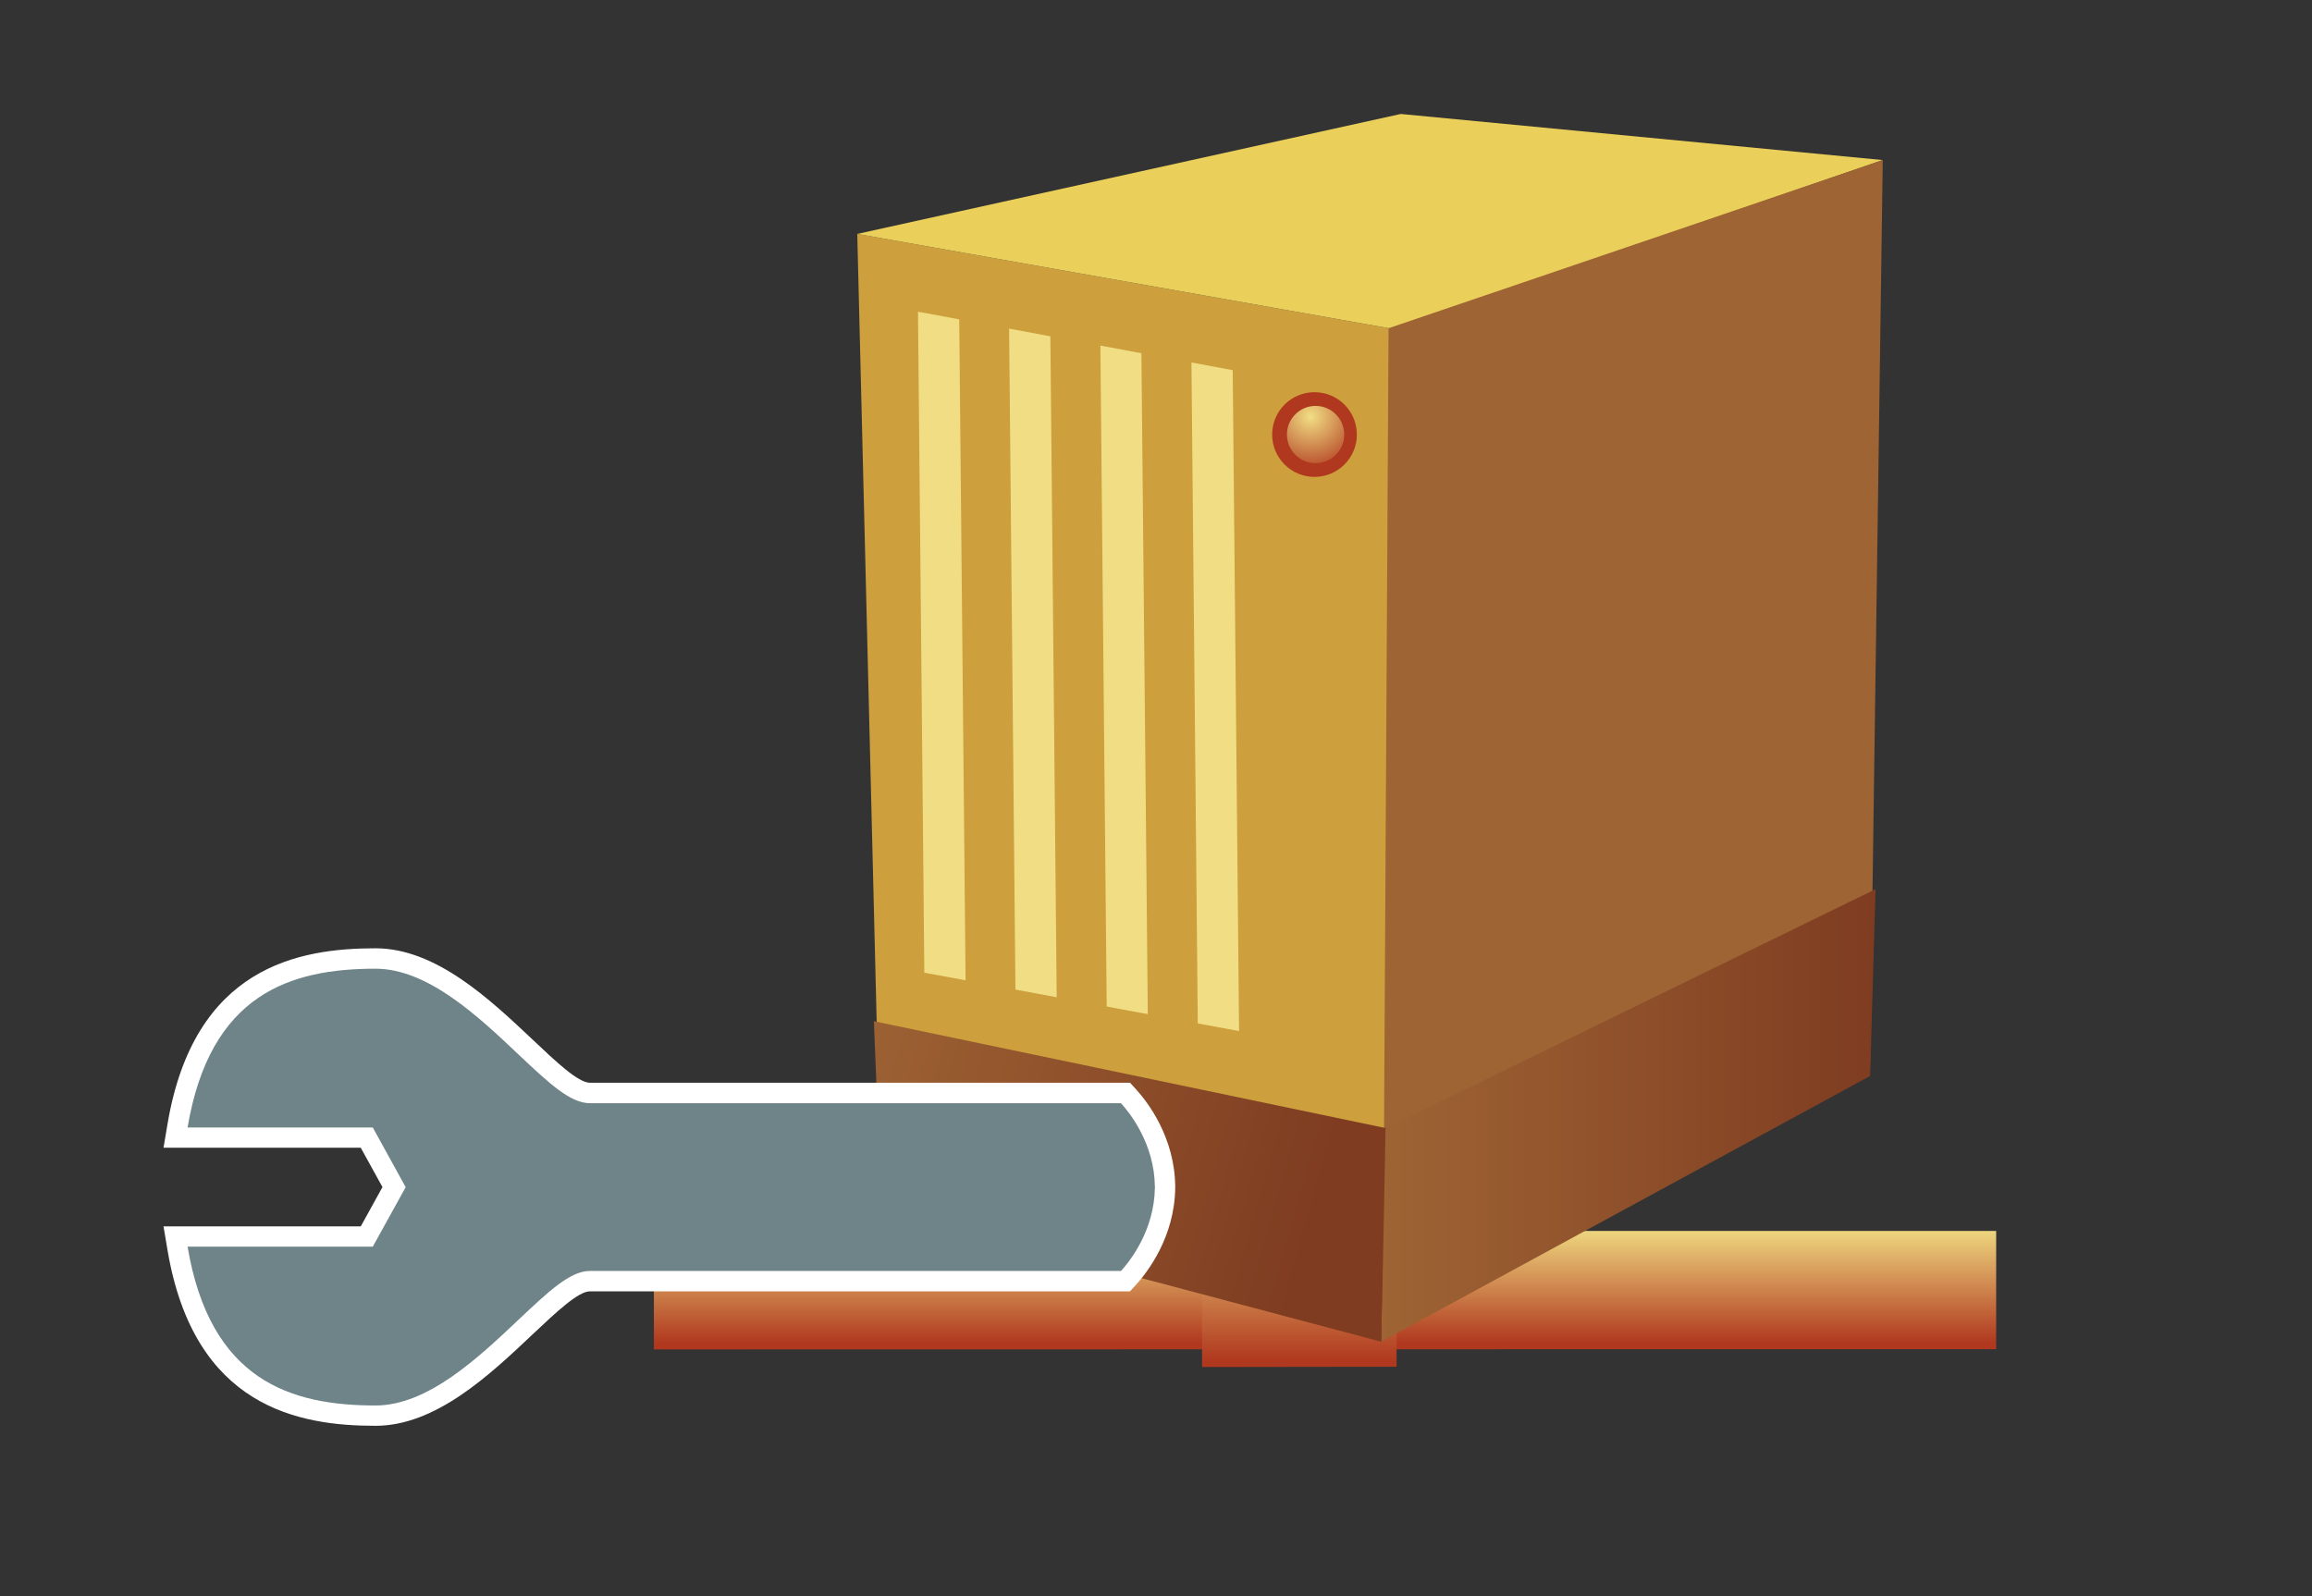<?xml version="1.0" encoding="UTF-8"?>
<svg xmlns="http://www.w3.org/2000/svg" xmlns:xlink="http://www.w3.org/1999/xlink" contentScriptType="text/ecmascript" zoomAndPan="magnify" baseProfile="tiny" contentStyleType="text/css" version="1.1" width="84px" preserveAspectRatio="xMidYMid meet" viewBox="0 0 84 58" height="58px" x="0px" y="0px">
    <rect x="0" y="0" width="84" height="58" fill="#333333" stroke="none"/>
    <linearGradient x1="-1056.946" gradientTransform="matrix(-1.136 0 0 1.136 -1152.973 -641.623)" y1="603.981" x2="-1056.946" gradientUnits="userSpaceOnUse" y2="607.777" xlink:type="simple" xlink:actuate="onLoad" id="SVGID_1_" xlink:show="other">
        <stop stop-color="#f1de84" offset="0"/>
        <stop stop-color="#b0381e" offset="1"/>
    </linearGradient>
    <polygon fill="url(#SVGID_1_)" points="23.758,49.033 72.525,49.025 72.525,44.728 23.755,44.732 "/>
    <linearGradient x1="-1056.124" gradientTransform="matrix(-1.136 0 0 1.136 -1152.973 -641.623)" y1="603.361" x2="-1056.124" gradientUnits="userSpaceOnUse" y2="608.346" xlink:type="simple" xlink:actuate="onLoad" id="SVGID_2_" xlink:show="other">
        <stop stop-color="#f1de84" offset="0"/>
        <stop stop-color="#b0381e" offset="1"/>
    </linearGradient>
    <polygon fill="url(#SVGID_2_)" points="43.674,49.673 50.741,49.663 50.741,44.02 43.672,44.024 "/>
    <polygon fill="#cd9f3d" points="32.008,43.481 31.146,8.5 50.583,11.948 50.251,48.15 "/>
    <polygon fill="#eacf5a" points="68.405,5.816 50.893,4.141 31.146,8.5 50.583,11.948 "/>
    <polygon fill="#9e6434" points="50.245,48.14 67.94,38.914 68.405,5.816 50.449,11.927 "/>
    <linearGradient x1="21.571" gradientTransform="matrix(1.136 0.009 0 1.136 5.391 -678.93)" y1="631.768" x2="37.286" gradientUnits="userSpaceOnUse" y2="636.182" xlink:type="simple" xlink:actuate="onLoad" id="SVGID_3_" xlink:show="other">
        <stop stop-color="#9e6434" offset="0"/>
        <stop stop-color="#7f3c21" offset="1"/>
    </linearGradient>
    <polygon fill="url(#SVGID_3_)" points="50.382,40.999 50.198,48.758 32.027,43.937 31.75,37.108 "/>
    <linearGradient x1="107.672" gradientTransform="matrix(1 0 0 -1 -57.48 -44.02)" y1="-84.548" x2="125.621" gradientUnits="userSpaceOnUse" y2="-84.548" xlink:type="simple" xlink:actuate="onLoad" id="SVGID_4_" xlink:show="other">
        <stop stop-color="#9e6434" offset="0"/>
        <stop stop-color="#7f3c21" offset="1"/>
    </linearGradient>
    <polygon fill="url(#SVGID_4_)" points="68.142,32.31 67.946,39.097 50.191,48.748 50.341,40.999 "/>
    <polyline fill="#f1de84" points="44.787,13.451 43.288,13.172 43.518,37.188 45.018,37.466 44.787,13.451 "/>
    <polyline fill="#f1de84" points="41.47,12.835 39.979,12.557 40.209,36.574 41.702,36.851 41.47,12.835 "/>
    <polyline fill="#f1de84" points="38.162,12.221 36.663,11.941 36.893,35.958 38.392,36.237 38.162,12.221 "/>
    <polyline fill="#f1de84" points="34.851,11.604 33.353,11.327 33.583,35.344 35.081,35.621 34.851,11.604 "/>
    <circle fill="#b0381e" r="1.539" cx="47.759" cy="15.79"/>
    <radialGradient gradientTransform="matrix(1.136 0 0 1.136 5.391 -641.623)" gradientUnits="userSpaceOnUse" xlink:type="simple" r="1.88" xlink:actuate="onLoad" cx="37.167" id="SVGID_5_" cy="578.131" xlink:show="other">
        <stop stop-color="#f1de84" offset="0"/>
        <stop stop-color="#b0381e" offset="1"/>
    </radialGradient>
    <circle fill="url(#SVGID_5_)" r="1.041" cx="47.798" cy="15.79"/>
    <rect width="84" fill="none" height="58"/>
    <path fill="#ffffff" d="M 13.643 34.458 C 10.862 34.458 7.051 35.118 6.086 40.844 L 5.941 41.705 C 5.941 41.705 12.347 41.705 13.107 41.705 C 13.336 42.121 13.679 42.738 13.896 43.135 C 13.679 43.528 13.336 44.145 13.107 44.563 C 12.347 44.563 5.941 44.563 5.941 44.563 L 6.086 45.424 C 7.051 51.145 10.861 51.809 13.643 51.809 C 15.835 51.809 17.789 49.963 19.359 48.479 C 20.21 47.678 21.009 46.923 21.432 46.923 L 41.056 46.923 L 41.276 46.682 C 41.697 46.216 42.676 44.948 42.698 43.164 L 42.698 43.101 C 42.677 41.318 41.697 40.047 41.276 39.584 L 41.056 39.343 L 21.432 39.343 C 21.009 39.343 20.207 38.587 19.362 37.786 C 17.789 36.303 15.836 34.458 13.643 34.458 z "/>
    <path fill="#6e8489" d="M 41.961 43.135 C 41.961 43.127 41.963 43.117 41.963 43.112 L 41.959 43.112 C 41.94 41.563 41.054 40.444 40.728 40.087 C 40.315 40.087 21.432 40.087 21.432 40.087 C 20.713 40.087 19.936 39.349 18.852 38.33 C 17.379 36.934 15.543 35.2 13.643 35.2 C 10.557 35.2 7.633 36.108 6.815 40.97 C 7.975 40.97 13.544 40.97 13.544 40.97 L 14.739 43.138 L 13.544 45.3 C 13.544 45.3 7.976 45.3 6.815 45.3 C 7.633 50.159 10.555 51.071 13.643 51.071 C 15.543 51.071 17.379 49.336 18.852 47.942 C 19.936 46.922 20.715 46.182 21.432 46.182 C 21.432 46.182 40.315 46.182 40.728 46.182 C 41.054 45.828 41.941 44.705 41.959 43.157 L 41.963 43.157 C 41.963 43.148 41.961 43.141 41.961 43.135 z "/>
</svg>
